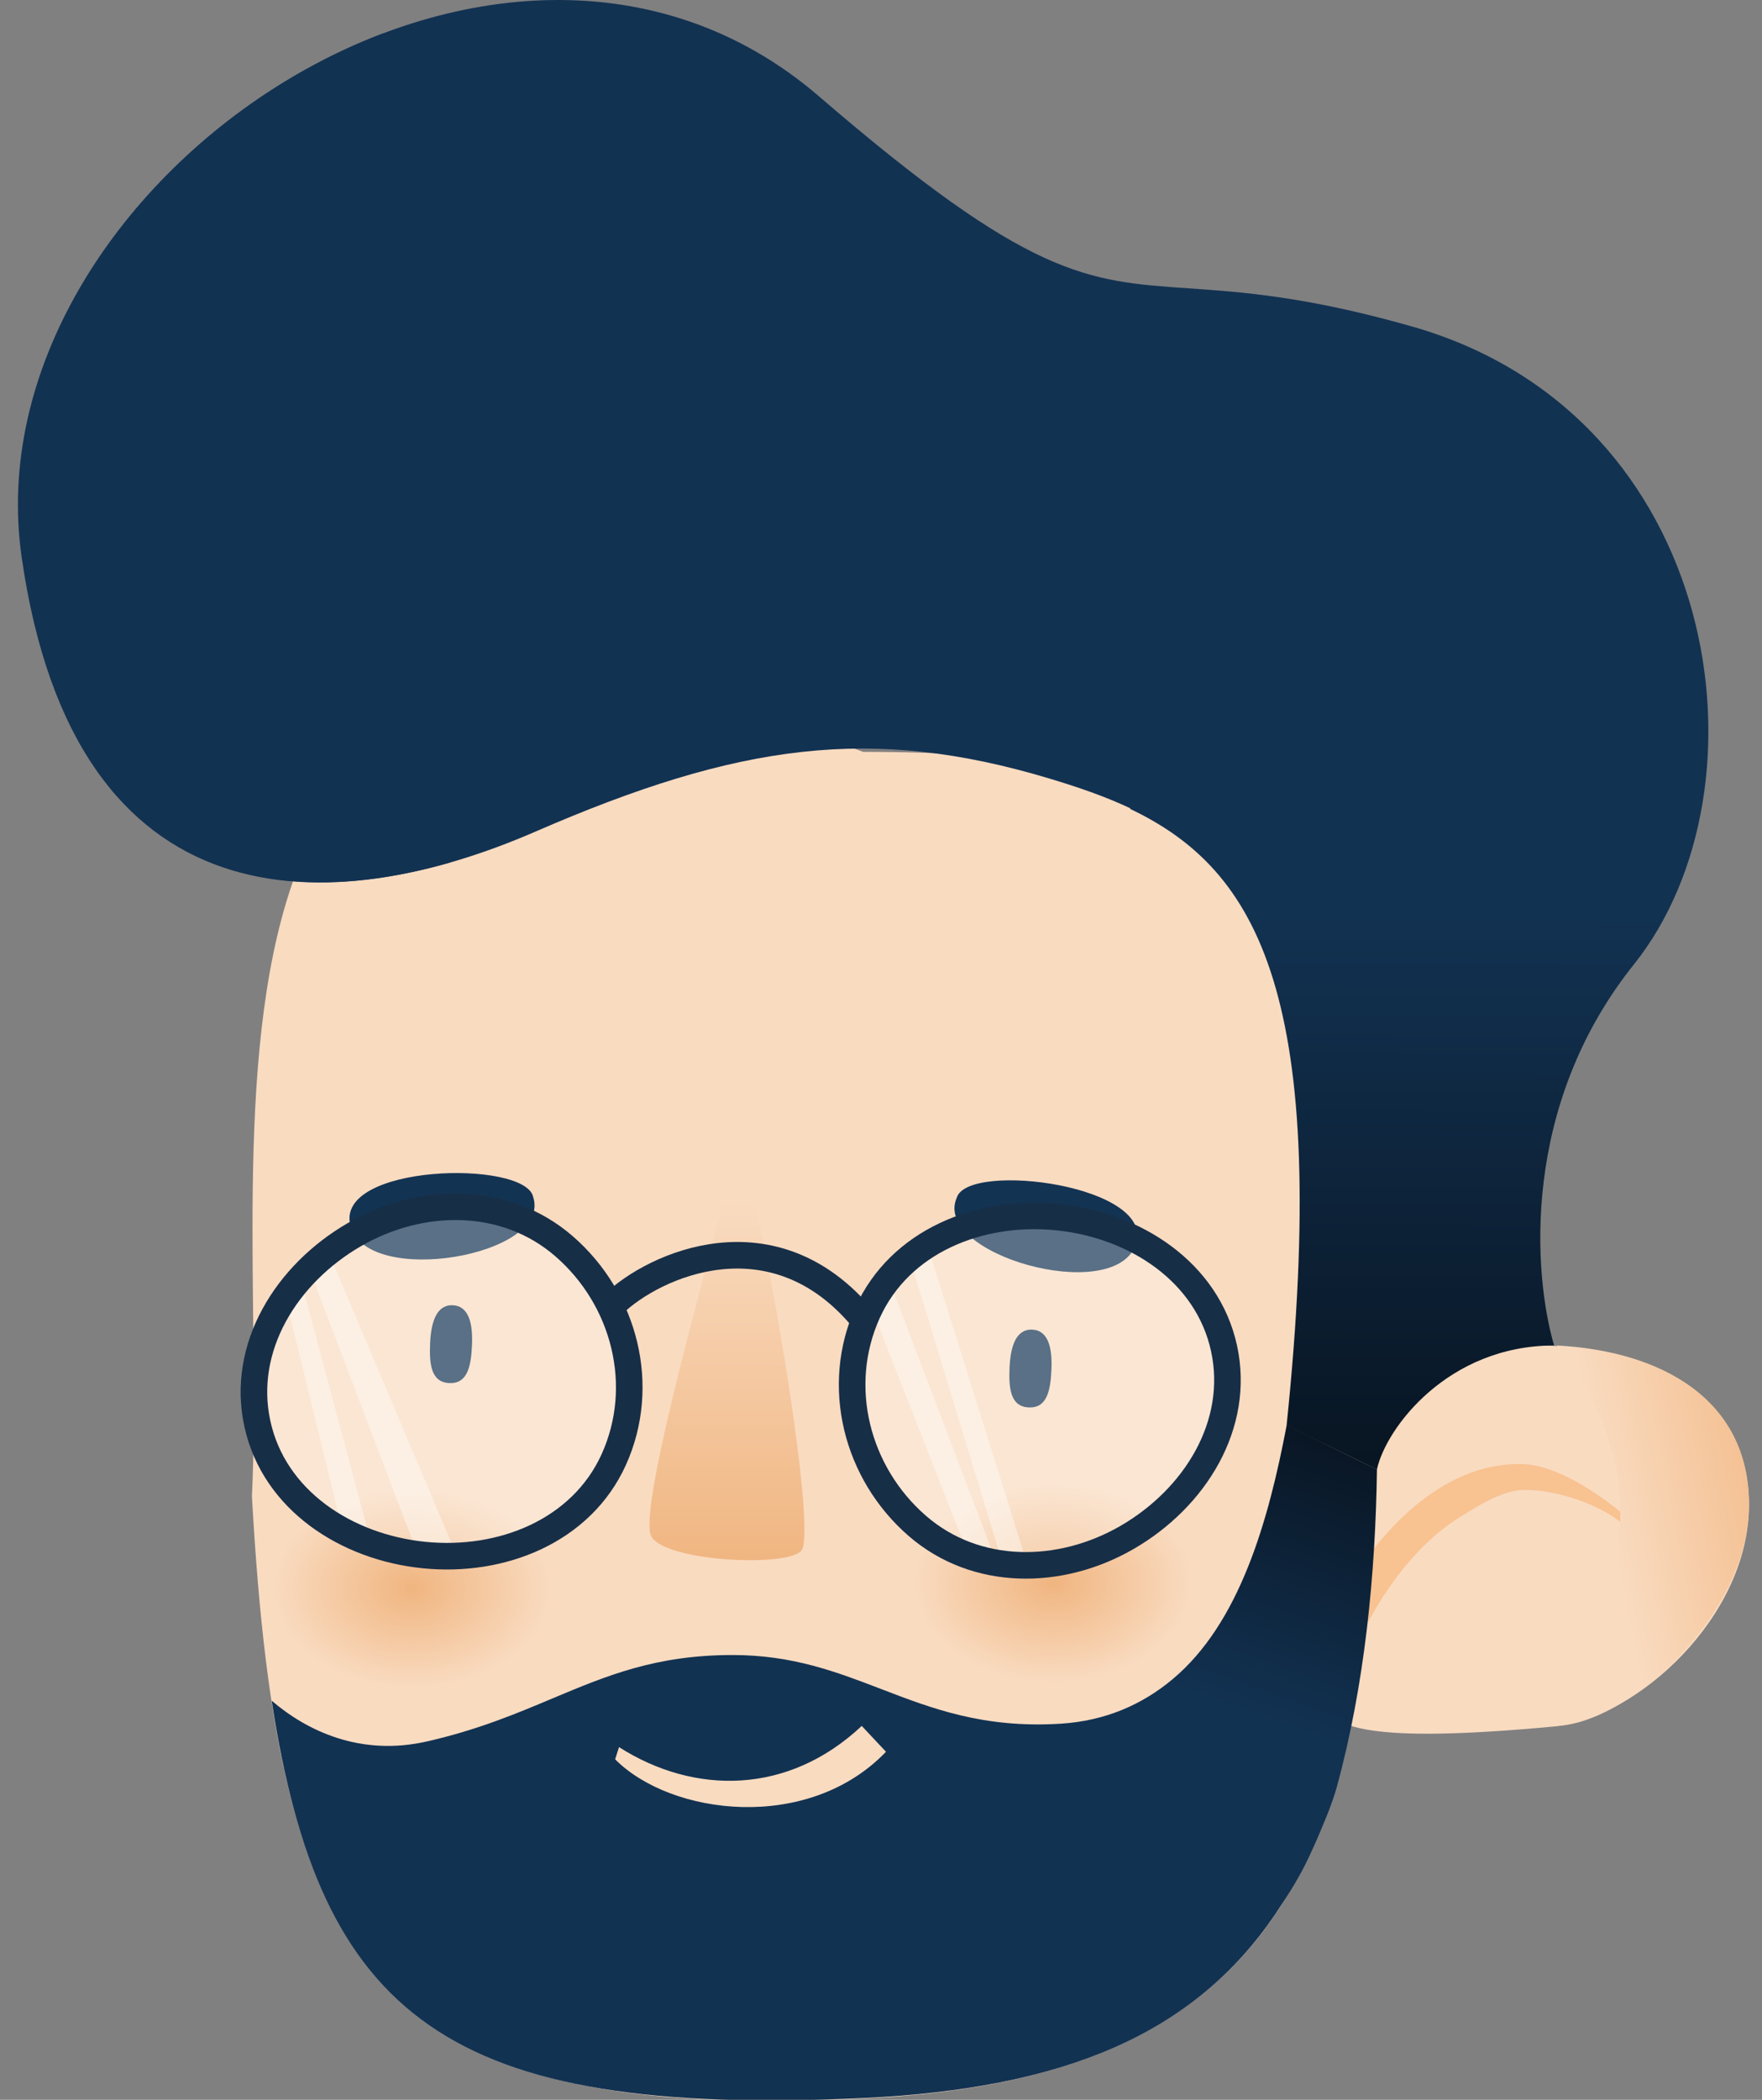 <svg width="47" height="56" viewBox="0 0 47 56" fill="none" xmlns="http://www.w3.org/2000/svg">
<rect x="0" y="0" width="47" height="56" fill="#808080" stroke="none"/>
<path d="M36.728 38.483C36.728 51.006 32.712 55.495 23.024 55.968C10.044 56.601 7.429 52.66 6.72 39.9C7.193 30.213 3.649 12.728 23.024 20.052C31.637 20.052 36.728 21.706 36.728 38.483Z" fill="#F9DBC0"/>
<path d="M46.653 40.136C46.653 43.138 43.64 45.84 41.454 46.044C31.797 46.946 36.256 44.556 36.256 41.554C36.256 38.553 37.98 35.883 40.982 35.883C43.983 35.883 46.653 37.135 46.653 40.136Z" fill="#F9DBC0"/>
<path fill-rule="evenodd" clip-rule="evenodd" d="M38.837 40.529C37.707 41.257 36.806 42.576 36.329 43.587L35.474 43.184C35.991 42.088 36.989 40.595 38.325 39.735C39.001 39.299 39.783 39.014 40.641 39.048C41.502 39.083 42.597 39.776 43.477 40.529L43.308 40.661C42.558 40.019 41.351 39.735 40.723 39.735C40.107 39.71 39.394 40.171 38.837 40.529Z" fill="#F8C291"/>
<path fill-rule="evenodd" clip-rule="evenodd" d="M39.81 46.012C40.307 46.024 40.853 46.029 41.455 46.029C43.345 46.029 46.653 43.124 46.653 40.122C46.653 37.303 44.298 36.028 41.526 35.883C43.18 37.828 44.968 42.41 39.81 46.012Z" fill="url(#paint0_linear)"/>
<path d="M14.932 42.617C14.932 44.943 13.166 45.453 10.989 45.453C8.811 45.453 7.045 44.183 7.045 42.617C7.045 40.236 8.811 39.782 10.989 39.782C13.166 39.782 14.932 41.051 14.932 42.617Z" fill="url(#paint1_radial)"/>
<path d="M32.035 42.469C32.035 44.795 30.27 45.305 28.092 45.305C25.914 45.305 24.149 44.035 24.149 42.469C24.149 40.088 25.914 39.634 28.092 39.634C30.27 39.634 32.035 40.904 32.035 42.469Z" fill="url(#paint2_radial)"/>
<path d="M10.218 0.89C11.748 3.697 12.995 7.651 11.347 10.948C8.991 15.659 10.386 20.942 12.01 23.001C7.094 24.409 1.819 23.415 0.595 14.847C-0.252 8.918 4.468 3.073 10.218 0.89Z" fill="url(#paint3_linear)"/>
<path d="M41.454 35.883C40.903 33.993 40.556 29.503 43.581 25.723C47.361 20.997 45.944 11.073 37.674 8.71C34.858 7.906 33.111 7.786 31.695 7.689C28.952 7.501 27.453 7.398 21.843 2.567C13.336 -4.758 -0.841 4.93 0.577 14.854C1.994 24.778 8.847 24.541 14.281 22.179C19.716 19.816 23.26 19.343 27.986 20.761C28.757 20.992 29.484 21.242 30.154 21.558C30.15 21.563 30.146 21.567 30.142 21.571C33.565 23.198 35.503 26.578 34.319 38.017C35.116 38.412 35.943 38.798 36.728 39.191C36.965 38.089 38.619 35.883 41.454 35.883Z" fill="url(#paint4_linear)"/>
<path d="M11.392 46.442C9.617 46.847 8.189 46.163 7.247 45.356C8.538 53.79 11.916 56.477 23.029 55.953C28.348 55.702 31.832 54.271 34.016 51.051C34.044 51.009 34.044 51.009 34.069 50.971C34.383 50.499 34.671 50.05 34.927 49.499C35.122 49.081 35.193 48.908 35.399 48.406C35.497 48.169 35.616 47.817 35.651 47.683C36.404 44.951 36.691 41.98 36.729 39.189L34.321 38.01C33.834 40.57 33.066 43.287 31.279 44.782C30.469 45.46 29.484 45.896 28.286 45.97C26.24 46.096 24.865 45.568 23.509 45.047C22.319 44.59 21.144 44.138 19.543 44.138C17.492 44.138 16.182 44.689 14.738 45.295C13.771 45.702 12.743 46.134 11.392 46.442Z" fill="url(#paint5_linear)"/>
<path d="M14.223 31.925C14.016 30.921 8.906 31.039 9.349 32.693C9.792 34.347 14.725 33.491 14.223 31.925Z" fill="#133353"/>
<path d="M25.522 31.938C25.832 30.961 30.902 31.614 30.288 33.212C29.674 34.811 24.858 33.443 25.522 31.938Z" fill="#133353"/>
<path d="M17.383 40.993C17.009 40.415 18.554 34.859 19.302 32.044H20.13C20.819 35.076 21.742 40.945 21.374 41.358C20.979 41.801 17.806 41.647 17.383 40.993Z" fill="url(#paint6_linear)"/>
<path d="M12.59 35.872C12.565 36.445 12.469 36.906 11.986 36.885C11.502 36.864 11.448 36.396 11.473 35.823C11.498 35.25 11.648 34.791 12.077 34.81C12.507 34.829 12.615 35.299 12.59 35.872Z" fill="#133353"/>
<path d="M28.046 36.522C28.021 37.095 27.925 37.556 27.442 37.535C26.959 37.513 26.904 37.046 26.929 36.473C26.955 35.9 27.104 35.441 27.534 35.46C27.963 35.479 28.072 35.949 28.046 36.522Z" fill="#133353"/>
<path fill-rule="evenodd" clip-rule="evenodd" d="M23.633 46.718C21.562 48.879 17.9 48.421 16.408 46.919L16.512 46.594C18.52 47.875 21.026 47.872 22.986 46.029L23.633 46.718Z" fill="#F9DBC0"/>
<path fill-rule="evenodd" clip-rule="evenodd" d="M8.754 33.379L12.15 41.405C11.903 41.41 11.655 41.4 11.407 41.375C11.304 41.365 11.201 41.352 11.099 41.336L8.249 33.843C8.407 33.68 8.576 33.524 8.754 33.379Z" fill="white" fill-opacity="0.4"/>
<path d="M9.851 40.966L7.961 33.907L7.577 34.439L9.172 40.966H9.851Z" fill="white" fill-opacity="0.4"/>
<path fill-rule="evenodd" clip-rule="evenodd" d="M15.043 33.234C16.671 34.645 17.26 36.964 16.371 38.927C15.509 40.828 13.388 41.681 11.311 41.472C9.236 41.263 7.309 40.008 6.865 37.97C6.42 35.93 7.643 33.975 9.45 32.928C11.236 31.894 13.483 31.882 15.043 33.234Z" fill="white" fill-opacity="0.3" stroke="#172E47" stroke-width="0.709"/>
<path d="M25.935 41.734L23.144 34.616C23.39 34.611 23.149 34.051 23.397 34.075C23.5 34.086 23.602 34.099 23.705 34.114L26.555 41.607C26.397 41.771 26.113 41.589 25.935 41.734Z" fill="white" fill-opacity="0.4"/>
<path d="M24.302 33.669L26.828 41.971L27.32 41.455L24.783 33.361L24.302 33.669Z" fill="white" fill-opacity="0.4"/>
<path fill-rule="evenodd" clip-rule="evenodd" d="M24.471 40.696C22.843 39.285 22.255 36.965 23.144 35.003C24.005 33.102 26.127 32.249 28.203 32.458C30.279 32.667 32.206 33.922 32.65 35.959C33.094 38 31.872 39.955 30.065 41.001C28.278 42.036 26.031 42.048 24.471 40.696Z" fill="white" fill-opacity="0.3" stroke="#172E47" stroke-width="0.709"/>
<path d="M16.349 34.793C17.452 33.72 20.638 32.294 23.024 35.177" stroke="#172E47" stroke-width="0.709"/>
<defs>
<linearGradient id="paint0_linear" x1="46.948" y1="39.989" x2="42.931" y2="40.786" gradientUnits="userSpaceOnUse">
<stop stop-color="#F4C092"/>
<stop offset="1" stop-color="#F9DBC0"/>
</linearGradient>
<radialGradient id="paint1_radial" cx="0" cy="0" r="1" gradientUnits="userSpaceOnUse" gradientTransform="translate(10.989 42.355) rotate(90) scale(2.66 3.7)">
<stop stop-color="#F0B580"/>
<stop offset="1" stop-color="#F9DBC0"/>
</radialGradient>
<radialGradient id="paint2_radial" cx="0" cy="0" r="1" gradientUnits="userSpaceOnUse" gradientTransform="translate(28.092 42.207) rotate(90) scale(2.66 3.7)">
<stop stop-color="#F0B580"/>
<stop offset="1" stop-color="#F9DBC0"/>
</radialGradient>
<linearGradient id="paint3_linear" x1="-8.52" y1="21.47" x2="9.91" y2="16.508" gradientUnits="userSpaceOnUse">
<stop stop-color="#1F4469"/>
<stop offset="1" stop-color="#123252"/>
</linearGradient>
<linearGradient id="paint4_linear" x1="38.579" y1="24.305" x2="38.461" y2="45.571" gradientUnits="userSpaceOnUse">
<stop stop-color="#123252"/>
<stop offset="1" stop-color="#04080D"/>
</linearGradient>
<linearGradient id="paint5_linear" x1="34.366" y1="38.054" x2="30.737" y2="48.503" gradientUnits="userSpaceOnUse">
<stop offset="0.001" stop-color="#091624"/>
<stop offset="0.687" stop-color="#123252"/>
</linearGradient>
<linearGradient id="paint6_linear" x1="19.465" y1="32.044" x2="19.465" y2="41.844" gradientUnits="userSpaceOnUse">
<stop stop-color="#F9DBC0"/>
<stop offset="1" stop-color="#F0B580"/>
</linearGradient>
</defs>
</svg>
